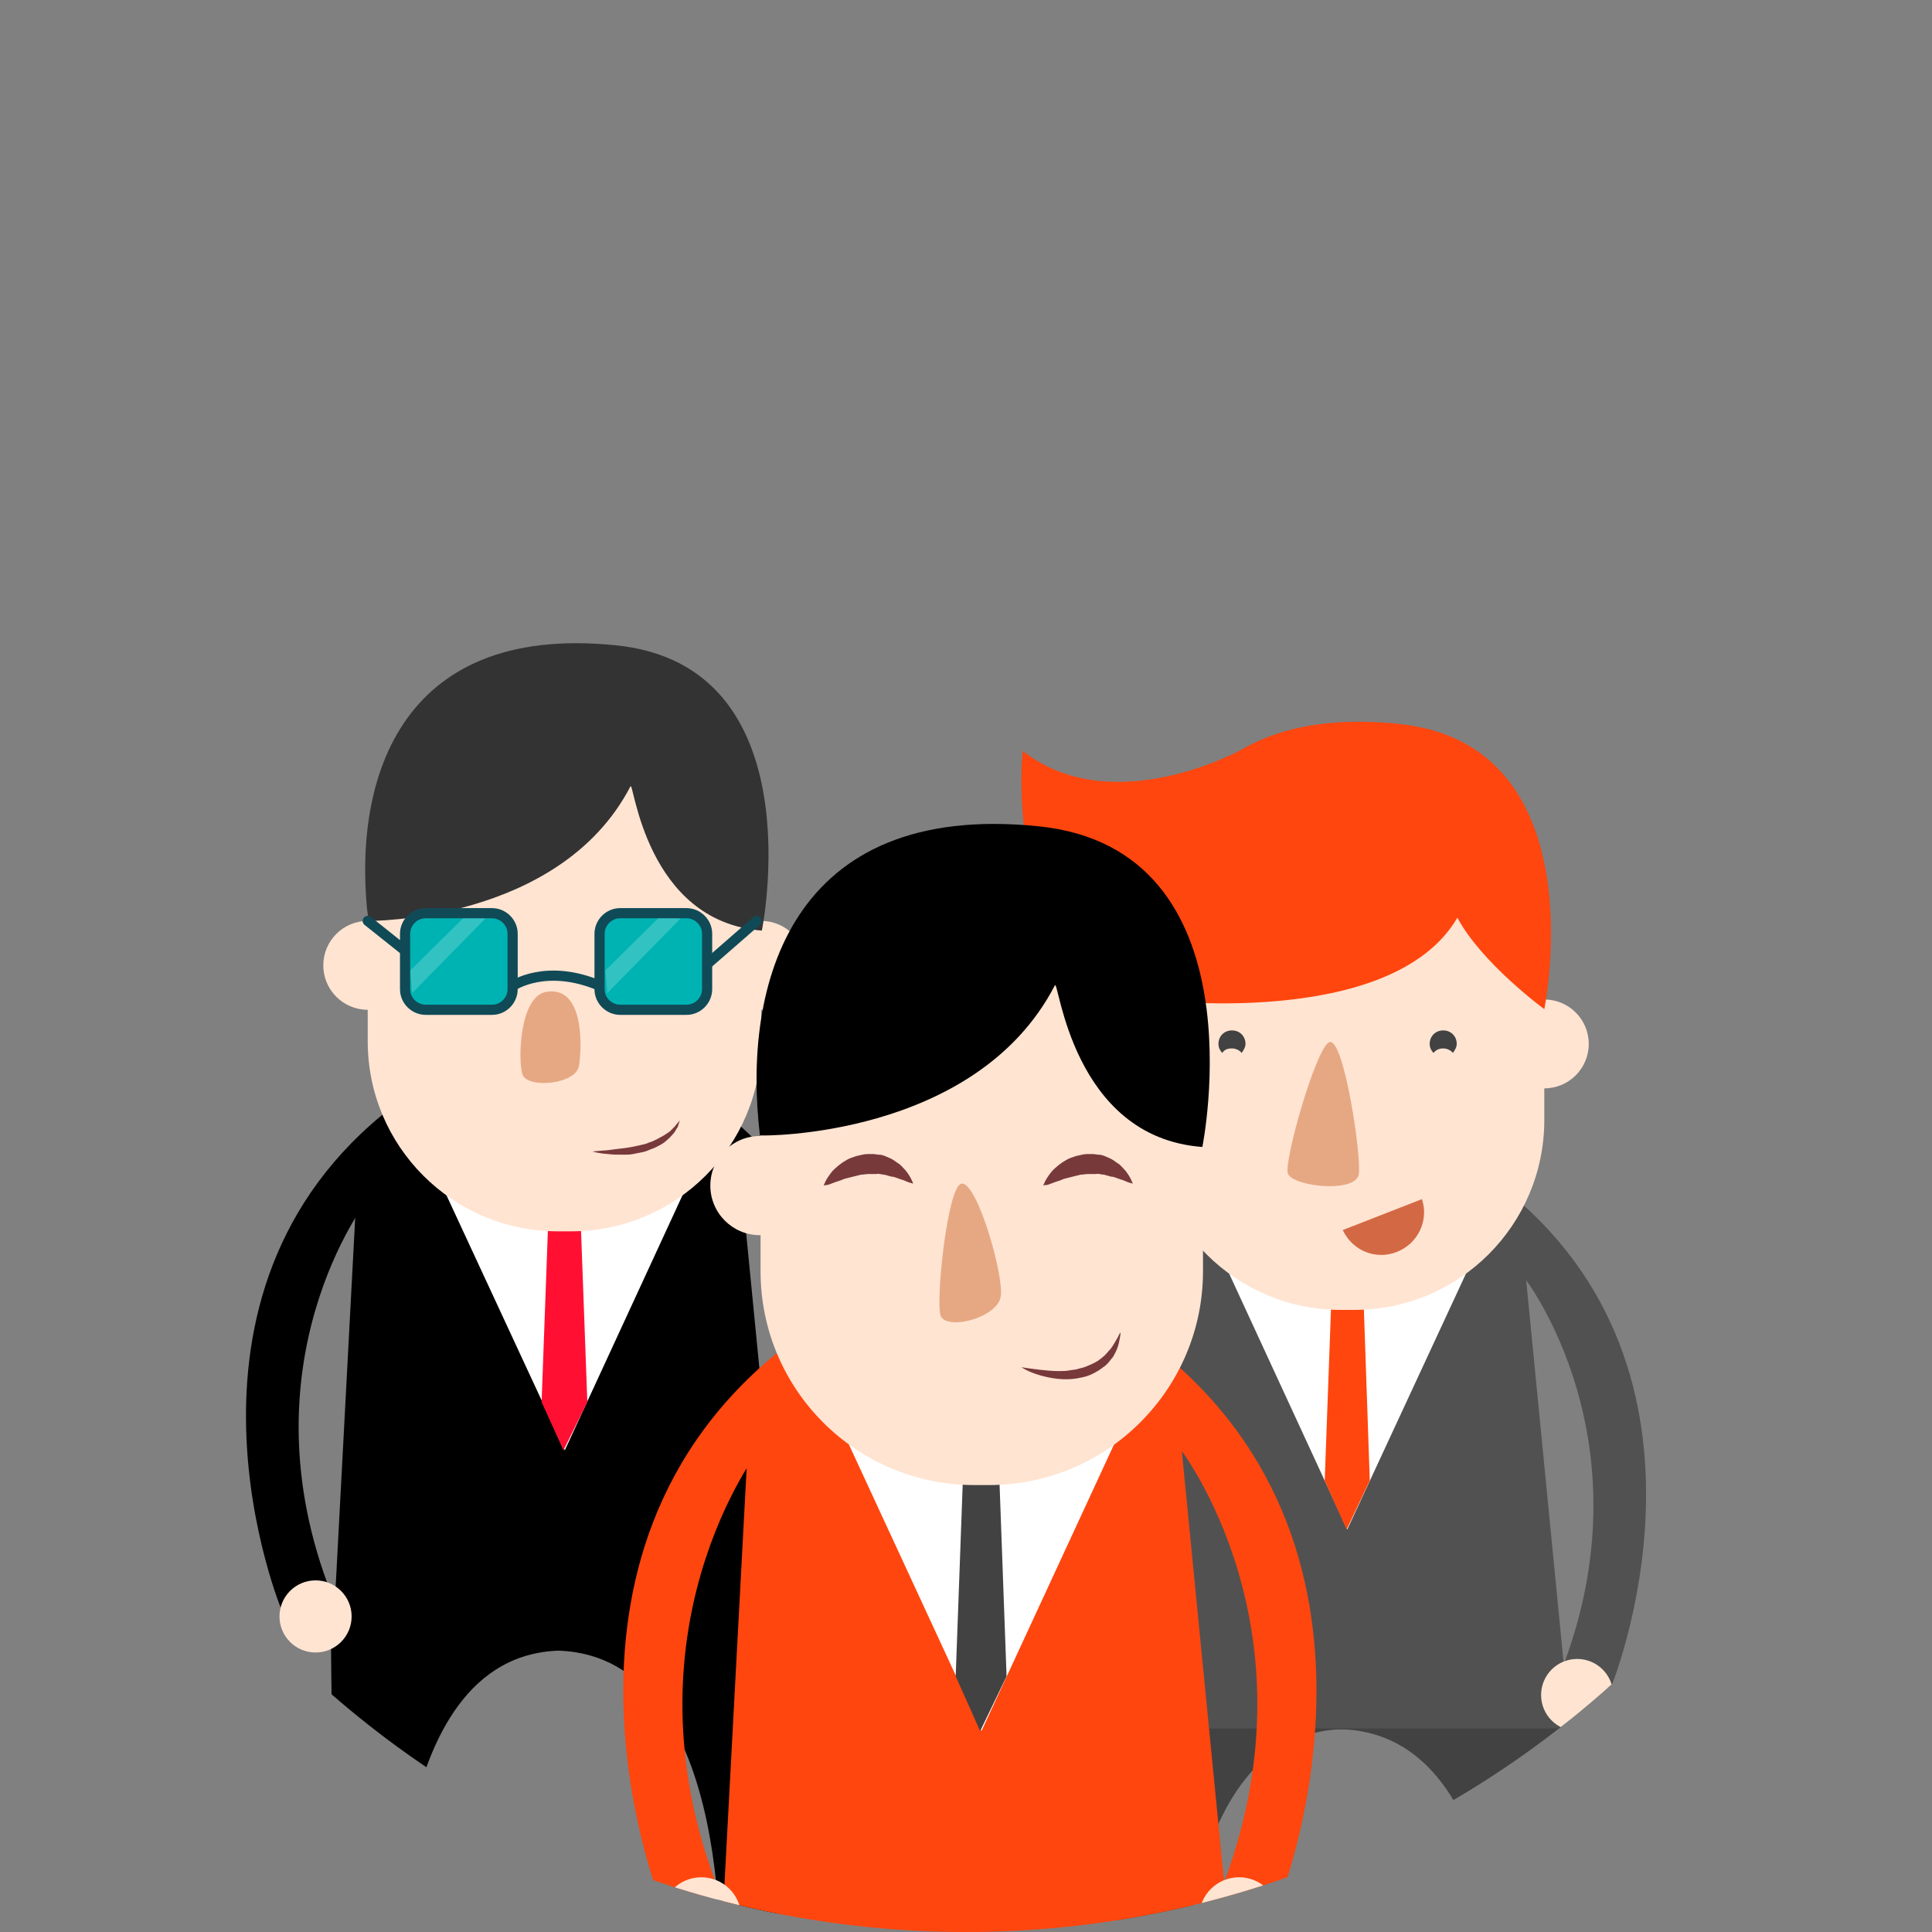 <?xml version="1.0" encoding="utf-8"?>
<!-- Generator: Adobe Illustrator 19.0.0, SVG Export Plug-In . SVG Version: 6.00 Build 0)  -->
<svg version="1.1" id="Layer_1" xmlns="http://www.w3.org/2000/svg" xmlns:xlink="http://www.w3.org/1999/xlink" x="0px" y="0px"
	 viewBox="0 0 300 300" style="enable-background:new 0 0 300 300;" xml:space="preserve">
<rect x="0" y="0" width="300" height="300" fill="#808080" stroke="none"/>
<style type="text/css">
	.st0{clip-path:url(#XMLID_17_);}
	.st1{opacity:0.1;fill:#104A57;}
	.st2{fill:#424242;}
	.st3{fill:#FFFFFF;}
	.st4{fill:#FF1033;}
	.st5{fill:#FFE4D2;}
	.st6{fill:#333333;}
	.st7{fill:none;stroke:#104A57;stroke-width:1.579;stroke-linecap:round;stroke-linejoin:round;stroke-miterlimit:10;}
	.st8{fill:#78393B;}
	.st9{fill:#E6A883;}
	.st10{fill:#00B3B3;stroke:#104A57;stroke-width:1.579;stroke-miterlimit:10;}
	.st11{opacity:0.2;fill:#FFFFFF;}
	.st12{fill:#473435;}
	.st13{fill:#515151;}
	.st14{fill:#FF460E;}
	.st15{fill:none;}
	.st16{fill:#D36944;}
</style>
<g id="XMLID_106_">
	<defs>
		<path id="XMLID_95_" d="M150,300L150,300C67.2,300,0,232.8,0,150v0C0,67.2,67.2,0,150,0h0c82.8,0,150,67.2,150,150v0
			C300,232.8,232.8,300,150,300z"/>
	</defs>
	<clipPath id="XMLID_17_">
		<use xlink:href="#XMLID_95_"  style="overflow:visible;"/>
	</clipPath>
	<g id="XMLID_96_" class="st0">
		<g id="XMLID_196_">
			<ellipse id="XMLID_249_" class="st1" cx="86.9" cy="313" rx="90.6" ry="12.9"/>
			<g id="XMLID_200_">
				<g id="XMLID_201_">
					<path id="XMLID_248_" d="M51.4,255.3c0.1,13,0.4,34.4,1.9,54.1l8.4,1.3c0,0-3.3-54.4,25.8-54.4l-2.9-1H51.4z"/>
					<path id="XMLID_247_" d="M88.8,255.3l-2.9,1c29.2,0,25.8,53.1,25.8,53.1h8.4c1.5-19.7,1.9-41.1,1.9-54.1H88.8z"/>
					<path id="XMLID_244_" class="st2" d="M61.8,310.7c0.1-1.5,0-2.3-1.2-3.1c-1.8-1.3-9.8-2.3-15.9-1.8c-2.7,0.2-4.9,2.1-4.9,4.9
						l0,0c0,2.7,2.2,3.6,4.9,3.6h12.1C56.9,314.3,61.5,314.3,61.8,310.7z"/>
					<path id="XMLID_241_" class="st2" d="M111.9,310.7c-0.1-1.5,0-2.3,1.1-3.1c1.8-1.3,9.8-2.3,15.9-1.8c2.7,0.2,4.9,2.1,4.9,4.9
						l0,0c0,2.7-2.2,3.6-4.9,3.6h-12.1C116.8,314.3,112.2,314.3,111.9,310.7z"/>
					<path id="XMLID_240_" d="M60.9,171.7c0,0.5-5.5,12.3-5.5,12.8l-3.8,71.7h70.6l-8-81.7c0-0.5-1.4-1-1.4-1.5L60.9,171.7z"/>
					<polygon id="XMLID_239_" class="st3" points="68.4,183.6 87.7,225.2 106.9,183.6 					"/>
					<polygon id="XMLID_236_" class="st4" points="89.5,171.3 85.8,171.3 84.1,217.7 87.5,225.2 91.2,217.7 					"/>
					<path id="XMLID_235_" d="M57.1,186.2c0,0-19.8,25.4-5.6,61.4l-7.7,2.6c0,0-20.6-49.2,17.2-78.4L57.1,186.2z"/>
					<circle id="XMLID_234_" class="st5" cx="49" cy="251" r="5.6"/>
					<path id="XMLID_233_" d="M115.2,186.2c0,0,19.8,25.4,5.6,61.4l7.7,2.6c0,0,20.6-49.2-17.2-78.4L115.2,186.2z"/>
					<circle id="XMLID_232_" class="st5" cx="123.3" cy="251" r="5.6"/>
					<g id="XMLID_202_">
						<circle id="XMLID_231_" class="st5" cx="57.1" cy="149.9" r="6.9"/>
						<circle id="XMLID_230_" class="st5" cx="118.2" cy="149.9" r="6.9"/>
						<path id="XMLID_229_" class="st5" d="M117,136.3c-2.7-4.1-4.9-10.3-8-13.5c-2.3-2.4-3.7-3.1-7.5-4.1c-2.6-0.7-5.3-1.2-7.9-1.6
							c-0.8-0.1-1.3-0.2-1.6-0.3c0,0-0.1,0-0.1,0h-13c-1.8,0.5-4.9,1.5-3.6,0.8c-2.8,1.5-2.5,1.1-3.9,2.8
							c-3.3,3.8-6.4,7.6-10.2,10.9c-1.3,1.2-2.7,2.3-4.1,3.4v27c0,16.3,13.2,29.5,29.5,29.5h2.1c16.3,0,29.5-13.2,29.5-29.5V138
							C117.8,137.5,117.4,136.9,117,136.3z"/>
						<path id="XMLID_226_" class="st6" d="M97.9,122.1c0.5-1,2.3,21,20.4,22.4c0,0,8.4-41.2-22.7-44.3c-34.2-3.5-41,21.9-38.4,42.8
							C57.1,143,86.9,143.3,97.9,122.1z"/>
						<line id="XMLID_223_" class="st7" x1="63" y1="147.7" x2="57.1" y2="143"/>
						<line id="XMLID_220_" class="st7" x1="109.7" y1="149.8" x2="117.5" y2="143"/>
						<g id="XMLID_217_">
							<path id="XMLID_63_" class="st8" d="M92,178.8c0,0,1-0.1,2.4-0.2c0.7-0.1,1.5-0.2,2.4-0.3c0.9-0.1,1.8-0.3,2.7-0.5
								c0.5-0.1,0.9-0.2,1.3-0.4c0.4-0.1,0.8-0.3,1.2-0.5c0.4-0.2,0.7-0.4,1.1-0.6c0.3-0.2,0.6-0.4,0.9-0.6c0.2-0.2,0.5-0.5,0.7-0.7
								c0.2-0.2,0.3-0.4,0.5-0.6c0.3-0.3,0.4-0.5,0.4-0.5s-0.1,0.2-0.2,0.6c-0.1,0.2-0.1,0.5-0.3,0.7c-0.2,0.3-0.3,0.6-0.6,0.9
								c-0.3,0.3-0.5,0.6-0.9,0.9c-0.3,0.3-0.7,0.6-1.1,0.8c-0.4,0.2-0.9,0.5-1.3,0.6c-0.5,0.2-0.9,0.4-1.4,0.5
								c-0.5,0.1-1,0.2-1.5,0.3c-0.5,0.1-1,0.1-1.4,0.1c-0.9,0-1.8,0-2.5-0.1C92.9,179.1,92,178.8,92,178.8z"/>
						</g>
						<path id="XMLID_214_" class="st7" d="M79.6,153.1c0,0,5.2-3.6,13.6,0"/>
						<path id="XMLID_213_" class="st9" d="M84.9,154c-4.4,0.6-4.5,11.4-3.7,13c1,2,8.2,1.4,8.7-1.5C90.4,162.5,90.7,153.1,84.9,154
							z"/>
						<path id="XMLID_209_" class="st10" d="M79.6,153.6c0,1.7-1.4,3.2-3.2,3.2H66.1c-1.7,0-3.2-1.4-3.2-3.2v-8.6
							c0-1.7,1.4-3.2,3.2-3.2h10.3c1.7,0,3.2,1.4,3.2,3.2V153.6z"/>
						<path id="XMLID_205_" class="st10" d="M109.8,153.6c0,1.7-1.4,3.2-3.2,3.2H96.3c-1.7,0-3.2-1.4-3.2-3.2v-8.6
							c0-1.7,1.4-3.2,3.2-3.2h10.3c1.7,0,3.2,1.4,3.2,3.2V153.6z"/>
						<polygon id="XMLID_204_" class="st11" points="63.7,150.7 71.9,142.6 75.4,142.6 64,154.2 						"/>
						<polygon id="XMLID_203_" class="st11" points="94,150.7 102.2,142.6 105.7,142.6 94.3,154.2 						"/>
					</g>
				</g>
			</g>
		</g>
		<g id="XMLID_144_">
			<path id="XMLID_193_" class="st1" d="M299,325.2c0,7.1-40.6,12.9-90.6,12.9c-50,0-90.6-5.8-90.6-12.9c0-7.1,40.6-12.9,90.6-12.9
				C258.5,312.3,299,318.1,299,325.2z"/>
			<g id="XMLID_148_">
				<g id="XMLID_149_">
					<path id="XMLID_190_" class="st2" d="M173,267.5c0.1,13,0.4,34.4,1.9,54.1l8.4,1.3c0,0-3.3-54.4,25.8-54.4l-2.9-1H173z"/>
					<path id="XMLID_187_" class="st2" d="M210.4,267.5l-2.9,1c29.2,0,25.8,53.1,25.8,53.1h8.4c1.5-19.7,1.9-41.1,1.9-54.1H210.4z"
						/>
					<path id="XMLID_186_" class="st12" d="M183.4,322.9c0.1-1.5,0-2.3-1.2-3.1c-1.8-1.3-9.8-2.2-15.9-1.8c-2.7,0.2-4.9,2.2-4.9,4.9
						l0,0c0,2.7,2.2,3.6,4.9,3.6h12.1C178.5,326.5,183.1,326.5,183.4,322.9z"/>
					<path id="XMLID_185_" class="st12" d="M233.4,322.9c-0.1-1.5,0-2.3,1.1-3.1c1.8-1.3,9.8-2.2,15.9-1.8c2.7,0.2,4.9,2.2,4.9,4.9
						l0,0c0,2.7-2.2,3.6-4.9,3.6h-12.1C238.4,326.5,233.8,326.5,233.4,322.9z"/>
					<path id="XMLID_182_" class="st13" d="M182.5,183.9c0,0.5-5.5,12.3-5.5,12.8l-3.8,71.7h70.6l-8-81.7c0-0.5-1.4-1-1.4-1.5
						L182.5,183.9z"/>
					<polygon id="XMLID_181_" class="st3" points="190,195.9 209.2,237.5 228.5,195.9 					"/>
					<polygon id="XMLID_178_" class="st14" points="211.1,183.5 207.4,183.5 205.7,229.9 209.1,237.5 212.7,229.9 					"/>
					<path id="XMLID_175_" class="st13" d="M178.7,198.4c0,0-19.8,25.4-5.6,61.4l-7.7,2.6c0,0-20.6-49.2,17.2-78.4L178.7,198.4z"/>
					<circle id="XMLID_174_" class="st5" cx="170.5" cy="263.2" r="5.6"/>
					<path id="XMLID_171_" class="st13" d="M236.7,198.4c0,0,19.8,25.4,5.6,61.4l7.7,2.6c0,0,20.6-49.2-17.2-78.4L236.7,198.4z"/>
					<circle id="XMLID_170_" class="st5" cx="244.9" cy="263.2" r="5.6"/>
					<g id="XMLID_150_">
						<path id="XMLID_169_" class="st5" d="M185.5,162.1c0,3.8-3.1,6.9-6.9,6.9c-3.8,0-6.9-3.1-6.9-6.9c0-3.8,3.1-6.9,6.9-6.9
							C182.5,155.2,185.5,158.3,185.5,162.1z"/>
						<circle id="XMLID_168_" class="st5" cx="239.8" cy="162.1" r="6.9"/>
						<path id="XMLID_167_" class="st5" d="M238.6,148.5c-2.7-4.1-4.9-10.3-8-13.5c-2.2-2.3-3.7-3.1-7.5-4.1
							c-2.6-0.7-5.3-1.2-7.9-1.6c-0.8-0.1-1.3-0.2-1.6-0.3c0,0-0.1,0-0.1,0h-13c-1.8,0.5-4.9,1.5-3.6,0.8c-2.8,1.5-2.5,1.1-3.9,2.8
							c-3.3,3.8-6.4,7.6-10.2,10.9c-1.3,1.2-2.7,2.3-4.1,3.4v27c0,16.3,13.2,29.5,29.5,29.5h2.1c16.3,0,29.5-13.2,29.5-29.5v-23.7
							C239.4,149.7,239,149.1,238.6,148.5z"/>
						<path id="XMLID_164_" class="st14" d="M239.8,156.7c0,0,8.4-41.2-22.7-44.3c-34.2-3.5-41,21.9-38.4,42.8
							c0,0,37.4,4.8,47.6-12.7C230.1,149.6,239.8,156.7,239.8,156.7z"/>
						<g id="XMLID_161_">
							<path id="XMLID_58_" class="st15" d="M200,161.8"/>
						</g>
						<g id="XMLID_158_">
							<path id="XMLID_32_" class="st15" d="M187.4,162.1"/>
						</g>
						<path id="XMLID_157_" class="st9" d="M206.5,161.8c-2,0.3-7.3,18.9-6.5,20.5c1,2,10.6,3,11,0
							C211.4,179.3,208.7,161.4,206.5,161.8z"/>
						<path id="XMLID_156_" class="st2" d="M191.3,162.8c0.6,0,1.2,0.3,1.5,0.7c0.3-0.4,0.6-0.9,0.6-1.4c0-1.2-0.9-2.1-2.1-2.1
							c-1.2,0-2.1,0.9-2.1,2.1c0,0.5,0.2,1,0.6,1.4C190.1,163,190.6,162.8,191.3,162.8z"/>
						<path id="XMLID_155_" class="st2" d="M224.1,162.8c0.6,0,1.2,0.3,1.5,0.7c0.3-0.4,0.6-0.9,0.6-1.4c0-1.2-0.9-2.1-2.1-2.1
							c-1.2,0-2.1,0.9-2.1,2.1c0,0.5,0.2,1,0.6,1.4C223,163,223.5,162.8,224.1,162.8z"/>
						<path id="XMLID_152_" class="st16" d="M208.5,191c1.5,3.2,5.1,4.7,8.4,3.4c3.3-1.3,5-4.9,3.9-8.2L208.5,191z"/>
						<path id="XMLID_151_" class="st14" d="M193,116.3c0,0-20.2,11.3-34.2,0.3c0,0-4.3,40.1,27.2,39.1L193,116.3z"/>
					</g>
				</g>
			</g>
		</g>
		<g id="XMLID_97_">
			<path id="XMLID_141_" class="st1" d="M253.2,367.3c0,8-45.5,14.5-101.7,14.5c-56.2,0-101.7-6.5-101.7-14.5
				c0-8,45.5-14.5,101.7-14.5C207.6,352.8,253.2,359.3,253.2,367.3z"/>
			<g id="XMLID_101_">
				<g id="XMLID_102_">
					<path id="XMLID_138_" class="st14" d="M111.7,302.5c0.1,14.6,0.5,38.6,2.2,60.8l9.5,1.4c0,0-3.7-61,29-61l-3.2-1.2H111.7z"/>
					<path id="XMLID_135_" class="st14" d="M153.7,302.5l-3.2,1.2c32.7,0,29,59.6,29,59.6h9.5c1.7-22.1,2.1-46.2,2.2-60.8H153.7z"/>
					<path id="XMLID_134_" class="st12" d="M123.3,364.7c0.1-1.7-0.1-2.6-1.3-3.5c-2.1-1.4-11-2.5-17.8-2c-3,0.2-5.5,2.4-5.5,5.5
						l0,0c0,3,2.5,4.1,5.5,4.1h13.6C117.8,368.8,123,368.8,123.3,364.7z"/>
					<path id="XMLID_133_" class="st12" d="M179.5,364.7c-0.1-1.7,0-2.6,1.3-3.5c2.1-1.4,11-2.5,17.9-2c3,0.2,5.5,2.4,5.5,5.5l0,0
						c0,3-2.5,4.1-5.5,4.1h-13.6C185.1,368.8,179.9,368.8,179.5,364.7z"/>
					<path id="XMLID_130_" class="st14" d="M122.4,208.7c0,0.6-6.2,13.9-6.2,14.4l-4.3,80.6h79.3l-9-91.8c0-0.6-1.6-1.1-1.6-1.7
						L122.4,208.7z"/>
					<polygon id="XMLID_129_" class="st3" points="130.8,222.1 152.4,268.8 174,222.1 					"/>
					<polygon id="XMLID_126_" class="st2" points="154.4,208.2 150.3,208.2 148.4,260.3 152.2,268.8 156.3,260.3 					"/>
					<path id="XMLID_123_" class="st14" d="M118,224.9c0,0-22.2,28.5-6.3,68.9l-8.6,2.9c0,0-23.2-55.3,19.3-88L118,224.9z"/>
					<circle id="XMLID_122_" class="st5" cx="108.9" cy="297.7" r="6.2"/>
					<path id="XMLID_119_" class="st14" d="M183.2,224.9c0,0,22.2,28.5,6.3,68.9l8.6,2.9c0,0,23.2-55.3-19.3-88L183.2,224.9z"/>
					<circle id="XMLID_118_" class="st5" cx="192.4" cy="297.7" r="6.2"/>
					<g id="XMLID_103_">
						<circle id="XMLID_117_" class="st5" cx="118" cy="184.1" r="7.7"/>
						<circle id="XMLID_116_" class="st5" cx="186.7" cy="184.1" r="7.7"/>
						<path id="XMLID_115_" class="st5" d="M185.3,168.9c-3-4.6-5.5-11.5-9-15.2c-2.5-2.6-4.1-3.5-8.4-4.6c-2.9-0.7-5.9-1.4-8.9-1.9
							c-0.9-0.1-1.4-0.2-1.8-0.3c0,0-0.1,0-0.2,0h-14.5c-2,0.6-5.5,1.7-4,0.9c-3.1,1.7-2.8,1.3-4.4,3.1c-3.7,4.2-7.2,8.6-11.4,12.3
							c-1.5,1.3-3,2.6-4.6,3.8v30.4c0,18.3,14.8,33.2,33.2,33.2h2.3c18.3,0,33.2-14.9,33.2-33.2v-26.6
							C186.2,170.2,185.7,169.6,185.3,168.9z"/>
						<path id="XMLID_114_" d="M163.8,153c0.6-1.1,2.6,23.6,22.9,25.1c0,0,9.4-46.3-25.5-49.8c-38.4-3.9-46,24.5-43.2,48
							C118,176.4,151.5,176.8,163.8,153z"/>
						<g id="XMLID_111_">
							<path id="XMLID_30_" class="st8" d="M127.9,184.1c0,0,0.1-0.3,0.3-0.7c0.2-0.4,0.6-1,1.1-1.6c0.6-0.6,1.3-1.2,2.2-1.7
								c0.5-0.3,1-0.4,1.5-0.6c0.6-0.1,1.1-0.3,1.7-0.3c0.3,0,0.6,0,0.9,0c0.3,0,0.6,0.1,0.9,0.1c0.6,0,1.1,0.3,1.6,0.5
								c0.5,0.2,0.9,0.5,1.3,0.8c0.4,0.2,0.7,0.6,1,0.9c0.3,0.3,0.5,0.6,0.7,0.9c0.2,0.3,0.3,0.5,0.4,0.7c0.2,0.4,0.3,0.7,0.3,0.7
								s-0.3-0.1-0.7-0.2c-0.2-0.1-0.5-0.2-0.7-0.3c-0.3-0.1-0.6-0.2-0.9-0.3c-0.3-0.1-0.7-0.3-1.1-0.3c-0.4-0.1-0.7-0.2-1.1-0.3
								c-0.4,0-0.8-0.2-1.2-0.1c-0.2,0-0.4,0-0.6,0c-0.2,0-0.4,0-0.6,0c-0.4,0-0.8,0.1-1.2,0.1c-0.4,0.1-0.8,0.2-1.2,0.3
								c-0.4,0.1-0.8,0.2-1.2,0.3c-0.4,0.1-0.7,0.3-1.1,0.4c-0.7,0.2-1.3,0.5-1.7,0.6C128.2,184,127.9,184.1,127.9,184.1z"/>
						</g>
						<g id="XMLID_108_">
							<path id="XMLID_27_" class="st8" d="M162,184.1c0,0,0.1-0.3,0.3-0.7c0.2-0.4,0.6-1,1.1-1.6c0.6-0.6,1.3-1.2,2.2-1.7
								c0.5-0.3,1-0.4,1.5-0.6c0.6-0.1,1.1-0.3,1.7-0.3c0.3,0,0.6,0,0.9,0c0.3,0,0.6,0.1,0.9,0.1c0.6,0,1.1,0.3,1.6,0.5
								c0.5,0.2,0.9,0.5,1.3,0.8c0.4,0.2,0.7,0.6,1,0.9c0.3,0.3,0.5,0.6,0.7,0.9c0.2,0.3,0.3,0.5,0.4,0.7c0.2,0.4,0.3,0.7,0.3,0.7
								s-0.3-0.1-0.7-0.2c-0.2-0.1-0.5-0.2-0.7-0.3c-0.3-0.1-0.6-0.2-0.9-0.3c-0.3-0.1-0.7-0.3-1.1-0.3c-0.4-0.1-0.7-0.2-1.1-0.3
								c-0.4,0-0.8-0.2-1.2-0.1c-0.2,0-0.4,0-0.6,0c-0.2,0-0.4,0-0.6,0c-0.4,0-0.8,0.1-1.2,0.1c-0.4,0.1-0.8,0.2-1.2,0.3
								c-0.4,0.1-0.8,0.2-1.2,0.3c-0.4,0.1-0.7,0.3-1.1,0.4c-0.7,0.2-1.3,0.5-1.7,0.6C162.2,184,162,184.1,162,184.1z"/>
						</g>
						<g id="XMLID_105_">
							<path id="XMLID_25_" class="st8" d="M158.6,212.3c0,0,1.2,0.2,2.9,0.4c0.9,0.1,1.9,0.2,2.9,0.2c0.5,0,1.1,0,1.6-0.1
								c0.5-0.1,1.1-0.1,1.6-0.3c0.5-0.1,1.1-0.3,1.5-0.5c0.5-0.2,0.9-0.4,1.4-0.7c0.4-0.3,0.8-0.6,1.1-0.9c0.3-0.3,0.6-0.7,0.9-1
								c0.5-0.7,0.8-1.3,1.1-1.8c0.2-0.5,0.4-0.7,0.4-0.7s0,0.3-0.1,0.8c-0.1,0.5-0.2,1.3-0.6,2.1c-0.2,0.4-0.4,0.9-0.8,1.3
								c-0.3,0.4-0.7,0.9-1.2,1.2c-0.5,0.4-1,0.7-1.6,1c-0.6,0.3-1.2,0.5-1.8,0.6c-2.5,0.6-4.9,0.1-6.6-0.4
								C159.6,213,158.6,212.3,158.6,212.3z"/>
						</g>
						<path id="XMLID_104_" class="st9" d="M149.3,183.8c-2.2,0.3-4.1,18.8-3.2,20.6c1.1,2.2,8.8,0.2,9.3-3.1
							C155.9,198,151.7,183.4,149.3,183.8z"/>
					</g>
				</g>
			</g>
		</g>
	</g>
</g>
</svg>
